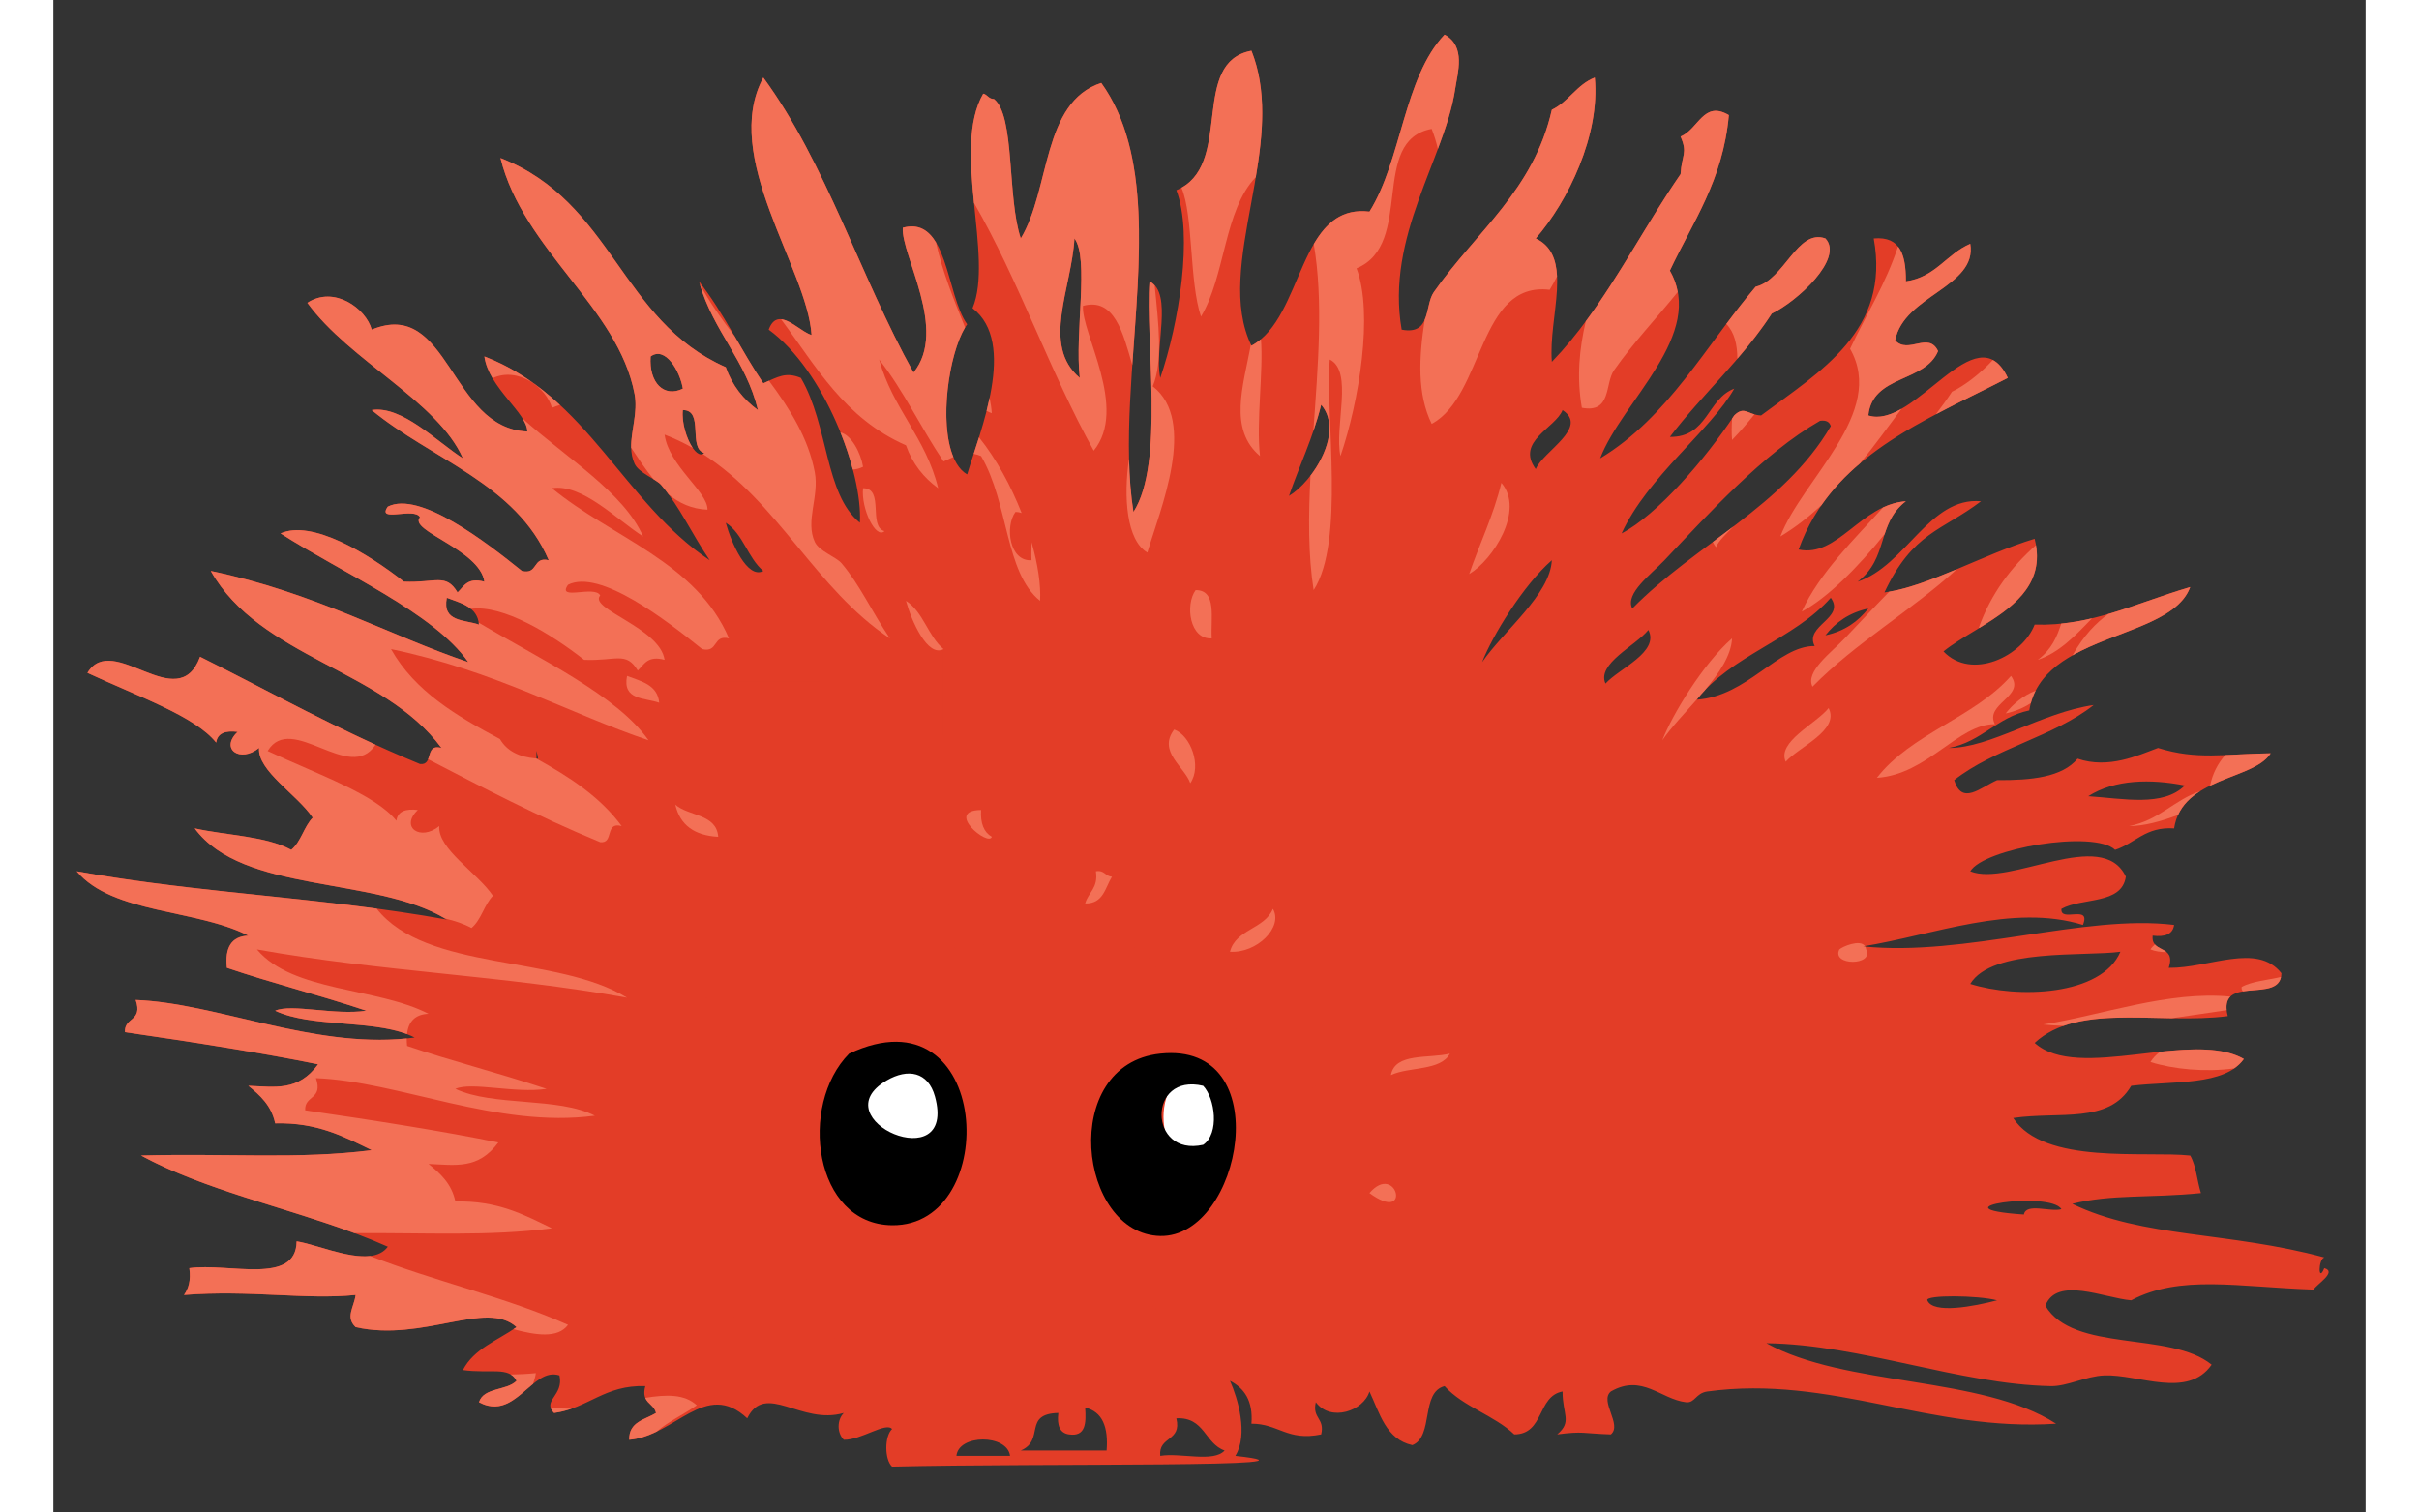 <?xml version="1.0" encoding="utf-8"?>
<!-- Generator: Adobe Illustrator 15.1.0, SVG Export Plug-In . SVG Version: 6.00 Build 0)  -->
<!DOCTYPE svg PUBLIC "-//W3C//DTD SVG 1.1//EN" "http://www.w3.org/Graphics/SVG/1.1/DTD/svg11.dtd">
<svg version="1.1" id="Layer_1" xmlns="http://www.w3.org/2000/svg" xmlns:xlink="http://www.w3.org/1999/xlink" x="0px" y="0px"
	 width="192px" height="120.06px" viewBox="0 0 1240.298 811.376" enable-background="new 0 0 1240.298 811.376"
	 xml:space="preserve">
<rect x="0" y="0" width="1240.298" height="811.376" fill="#333333" stroke="none"/>
<rect x="303.062" y="408.688" fill="#E33D27" width="440" height="322.312"/>
<polygon fill="#F37056" points="548.062,459 543.062,491 595.48,475 631.558,487 620.149,516.493 673.576,524.134 713.745,584 
	700.062,644.844 753.914,671 780.201,542.318 678.062,433.837 "/>
<ellipse fill="#FFFFFF" cx="456.505" cy="603.308" rx="20.83" ry="41.536"/>
<ellipse fill="#FFFFFF" cx="613.519" cy="599.293" rx="18.039" ry="25.608"/>
<path d="M426.848,565.302c76.475-36.052,82.274,92.731,23.019,92.075C407.91,656.909,399.502,592.939,426.848,565.302z
	 M472.886,588.319c-3.647-13.308-14.517-15.274-25.896-8.632C411.107,600.633,485.029,632.633,472.886,588.319z"/>
<path d="M593.734,565.302c63.543-6.768,43.711,98.739,0,97.828C549.726,662.215,539.183,571.111,593.734,565.302z M616.753,614.216
	c8.869-6.019,6.418-24.879,0-31.65C586.653,575.41,587.316,620.858,616.753,614.216z"/>
<path fill="#E33D27" d="M1218.119,680.395c7.154,1.962-4.255,8.762-5.754,11.51c-40.783-1.407-71.586-8.146-97.83,5.754
	c-14.517-1.252-39.852-13.043-46.037,2.878c14.931,25.351,67.049,13.519,89.197,31.651c-12.87,18.54-39.345,5.012-57.547,5.754
	c-10.099,0.416-19.838,5.935-28.774,5.755c-49.039-0.988-101.843-22.372-152.498-23.019c42.625,23.559,115.104,17.253,155.376,43.16
	c-67.472,4.49-120.696-26.278-187.028-17.264c-6.34,0.861-6.592,6.33-11.509,5.754c-13.465-1.579-23.525-15.382-40.283-5.754
	c-6.26,5.23,6.261,17.787,0,23.018c-15.253-0.503-14.684-1.859-28.772,0c8.165-6.89,2.844-10.598,2.877-23.018
	c-13.752,2.551-9.706,22.902-25.896,23.018c-10.812-10.287-27.408-14.791-37.405-25.896c-12.972,3.333-5.671,26.937-17.265,31.65
	c-14.173-3.091-17.477-17.048-23.019-28.772c-3.136,10.441-20.8,16.528-28.773,5.754c-2.085,8.801,4.968,8.464,2.878,17.264
	c-18.137,3.755-22.952-5.821-37.406-5.754c0.949-12.456-3.963-19.055-11.51-23.019c4.176,9.359,9.97,28.835,2.877,40.283
	c58.823,6.435-102.298,3.786-184.15,5.755c-4.103-3.839-4.103-16.305,0-20.142c-3.242-3.983-16.786,6.063-25.896,5.754
	c-3.692-3.776-3.692-10.61,0-14.387c-22.912,6.714-41.991-16.95-51.792,2.878c-22.355-21.002-38.624,9.456-63.301,11.509
	c-0.208-9.795,8.463-10.717,14.387-14.387c-1.225-5.487-8.217-5.209-5.754-14.387c-21.833-0.735-30.381,11.819-48.916,14.387
	c-6.676-6.637,5.328-9.278,2.878-20.142c-14.78-4.791-23.536,24.911-43.161,14.387c2.484-8.068,14.983-6.119,20.142-11.509
	c-4.107-7.834-13.948-3.709-28.773-5.756c5.839-11.424,18.647-15.887,28.773-23.018c-16.19-14.891-50.252,8.151-86.32,0
	c-5.632-5.376-0.888-10.538,0-17.264c-26.711,2.744-56.57-2.806-92.075,0c2.416-3.342,3.799-7.716,2.877-14.388
	c21.001-2.978,57.323,9.365,57.547-14.387c13.15,2.023,39.985,15.118,48.916,2.878c-41.733-18.691-93.205-27.639-132.358-48.915
	c46.858-1.271,84.578,2.139,123.726-2.877c-14.836-7.225-29.161-14.957-51.792-14.387c-1.995-9.515-8.025-14.992-14.387-20.142
	c14.393,0.544,26.632,3.115,37.406-11.511c-28.684-5.917-66.629-11.896-103.584-17.264c-0.489-8.162,9.733-5.614,5.754-17.264
	c44.335,1.66,97.286,27.155,149.623,20.142c-19.613-10.115-54.625-4.845-74.811-14.387c8.817-3.917,31.875,2.574,48.915,0
	c-28.055-9.265-51.18-14.974-74.811-23.02c-1.147-10.739,2.299-16.882,11.509-17.264c-27.891-14.312-72.805-11.593-92.075-34.528
	c67.275,12.083,131.448,13.792,198.537,25.897c-37.895-23.488-109.193-13.576-135.235-48.916
	c17.298,3.808,38.108,4.095,51.792,11.509c5.26-4.333,6.772-12.414,11.51-17.263c-8.29-12.375-29.769-25.14-28.774-37.406
	c-10.126,8.26-21.226,0.57-11.509-8.633c-6.558-0.802-10.812,0.695-11.509,5.755c-11.38-14.192-41.548-24.578-69.057-37.406
	c13.712-22.602,48.516,23.597,60.424-8.632c37.523,18.628,73.715,39.315,117.971,57.547c7.57,0.851,2.265-11.164,11.509-8.631
	c-30.864-42.024-97.425-48.358-123.726-94.953c55.422,11.463,96.745,35.034,138.113,48.915
	c-18.522-26.558-67.382-47.704-100.707-69.056c16.719-7.501,46.628,10.534,66.179,25.896c17.062,0.757,22.496-4.753,28.773,5.755
	c3.467-3.249,5.215-8.211,14.387-5.755c-2.417-17.223-41.047-27.381-34.528-34.528c-2.821-5.753-23.592,3.166-17.264-5.753
	c17.021-8.622,52.713,19.045,71.934,34.528c8.856,2.143,5.53-7.898,14.386-5.755c-17.477-41.028-62.902-54.108-94.952-80.565
	c16.101-2.625,34.859,16.896,48.915,25.896c-13.454-30.673-60.846-52.319-83.443-83.443c14.331-9.428,31.427,3.026,34.529,14.387
	c41.625-17.209,41.851,53.044,83.443,54.67c0.135-9.789-20.698-23.374-23.019-40.283c55.417,21.313,74.771,78.69,120.848,109.339
	c-9.694-14.366-16-28.587-25.896-40.283c-2.906-3.435-12.078-6.455-14.387-11.509c-5.181-11.351,2.501-24.23,0-37.405
	c-8.834-46.596-59.648-77.024-71.934-126.604c60.424,23.635,64.139,87.271,120.849,112.217c3.502,9.927,9.508,17.348,17.264,23.019
	c-6.501-27.068-24.469-42.668-31.65-69.057c13.105,16.627,22.53,36.939,34.528,54.669c7.923-3.45,12.021-6.249,20.142-2.877
	c14.933,25.514,12.746,62.473,31.65,77.688c1.545-27.312-19.079-81.817-48.914-103.585c4.917-13.311,16.061,0.944,23.018,2.877
	c-2.382-36.073-48.858-95.548-25.896-138.113c33.685,45.919,52.119,107.102,80.565,158.254c18.647-22.846-6.754-63.077-5.753-77.689
	c24.345-6.629,23.125,36.008,34.528,51.793c-11.323,15.779-18.107,69.924,0,80.566c6.732-22.835,27.025-70.625,2.877-89.198
	c11.532-27.307-11.375-85.412,5.754-115.095c2.333,0.547,2.873,2.886,5.755,2.878c11.375,8.951,6.991,52.885,14.387,74.811
	c15.883-26.322,11.335-73.067,43.161-83.443c40.395,56.191,5.844,157.535,17.264,230.188c16.882-26.091,6.238-92.451,8.633-123.726
	c12.835,6.351,2.354,36.013,5.753,51.792c9.999-29.156,17.749-76.621,8.633-100.707c31.206-12.896,6.732-68.573,40.283-74.811
	c20.208,50.773-20.771,115.566,0,158.254c28.183-15.123,24.883-76.587,63.301-71.935c17.348-27.735,18.337-71.821,40.283-94.952
	c11.599,6.23,6.939,20.636,5.755,28.774c-5.469,37.506-37.496,79.328-28.774,129.48c16.079,3.051,12.233-12.965,17.264-20.141
	c22.969-32.747,53.524-54.615,63.303-97.83c9.093-4.339,13.37-13.492,23.02-17.264c2.972,30.808-14.271,66.28-31.652,86.321
	c20.782,9.806,6.621,42.072,8.633,66.179c27.801-28.788,45.97-67.206,69.056-100.707c0.631-10.526,3.957-11.038,0-20.142
	c9.694-4.023,12.285-19.592,25.896-11.51c-3.187,35.176-19.389,57.343-31.651,83.443c19.602,34.369-25.643,69.83-37.405,100.707
	c36.49-22.017,56.587-60.427,83.443-92.075c15.522-3.715,22.333-31.311,37.406-25.896c10.121,10.746-15.416,33.993-28.774,40.283
	c-15.814,24.466-37.271,43.289-54.67,66.18c20.4,0.253,19.901-20.384,34.528-25.897c-12.431,22.11-46.615,47.365-60.424,77.689
	c19.49-10.264,44.7-39.687,60.424-63.302c5.48-5.392,7.232-0.313,14.388,0c31.863-23.788,69.443-45.422,60.423-94.952
	c14.787-1.359,17.266,9.59,17.266,23.019c15.977-2.248,21.776-14.675,34.528-20.142c3.883,23.099-35.67,27.604-40.283,51.792
	c7.024,7.731,17.86-5.038,23.019,5.755c-7.003,16.976-35.265,12.69-37.405,34.528c24.951,8.02,57.99-55.858,74.812-20.141
	c-44.948,23.148-94.257,41.938-112.217,92.075c20.916,4.567,33.337-24.18,57.547-25.896c-15.781,11.964-9.128,30.528-25.896,43.16
	c26.053-8.69,38.445-45.669,66.179-43.16c-21.068,16.015-36.569,16.525-51.792,48.915c22.496-2.73,53.81-20.786,80.566-28.773
	c8.664,33.895-29.656,44.938-48.916,60.423c15.141,15.86,42.425,2.503,48.916-14.386c30.661,0.964,54.5-11.661,83.442-20.142
	c-10.476,28.857-79.555,24.02-86.32,66.18c-17.449,3.649-25.379,16.821-43.161,20.142c22.188,0.098,49.978-19.061,77.689-23.019
	c-21.384,16.979-53.405,23.318-74.812,40.283c4.153,13.752,14.089,3.931,23.02,0c18.343,0.12,34.905-1.545,43.159-11.51
	c16.557,5.654,32.235-1.677,43.16-5.754c20.85,6.545,35.652,3.21,60.425,2.876c-9.054,14.494-47.628,12.643-51.792,40.283
	c-15.404-1.017-20.782,7.991-31.651,11.509c-11.448-10.902-70.523-0.736-77.688,11.51c20.973,8.533,70.854-24.019,83.442,2.878
	c-2.158,15.103-23.418,11.11-34.528,17.264c-0.917,7.632,16.124-2.691,11.509,8.632c-37.73-11.667-80.526,5.513-117.971,11.51
	c54.85,5.668,118.797-17.455,166.887-11.51c-0.691,5.061-4.951,6.559-11.51,5.755c-1.102,9.736,12.739,4.527,8.633,17.264
	c21.59,0.281,47.278-13.782,60.423,2.878c0.013,17.277-34.746-0.219-28.772,23.02c-36.653,4.706-80.122-7.428-103.584,14.386
	c23.209,21.063,84.387-7.378,112.217,8.633c-10.348,14.589-38.198,11.672-60.425,14.387c-12.038,20.624-38.479,13.604-63.303,17.264
	c16.473,25.356,71.062,17.585,94.953,20.142c3.191,5.446,3.67,13.594,5.755,20.141c-27.801,2.769-47.735,0.492-69.057,5.755
	c37.866,18.388,83.977,14.851,135.235,28.774C1214.787,675.751,1214.787,688.616,1218.119,680.395z M550.575,202.755
	c-2.799-24.018,5.136-64.358-2.877-74.811C546.247,154.524,529.809,185.218,550.575,202.755z M320.386,191.246
	c-1,14.109,7.149,22.259,17.264,17.264C336.083,198.98,328.187,185.549,320.386,191.246z M662.79,266.057
	c12.775-7.608,29.892-34.197,17.266-48.915C675.722,234.869,668.423,249.626,662.79,266.057z M349.16,243.038
	c-8.98-2.527,0.106-23.126-11.51-23.019C336.487,230.921,344.479,247.532,349.16,243.038z M795.148,251.67
	c3.984-9.588,28.605-22.207,14.388-31.651C805.719,229.717,784.224,236.792,795.148,251.67z M947.648,225.773
	c-30.661,17.531-60.307,50.434-83.442,74.811c-7.183,7.567-21.355,17.894-17.266,25.897c33.73-34.37,81.348-54.849,106.463-97.831
	C952.769,226.41,950.992,225.304,947.648,225.773z M524.678,300.584c-0.634-10.877,2.928-25.946-8.631-25.896
	C510.319,282.514,512.819,301.348,524.678,300.584z M380.811,306.34c-8.363-6.98-10.779-19.912-20.142-25.896
	C363.551,291.078,372.235,310.964,380.811,306.34z M766.376,355.254c11.79-17.008,36.512-36.346,37.405-54.67
	C788.394,313.993,771.743,341.409,766.376,355.254z M228.311,335.113c-0.893-9.655-9.621-11.475-17.264-14.387
	C208.473,333.853,220.511,332.365,228.311,335.113z M881.47,375.396c27.255-1.815,43.564-28.929,63.301-28.773
	c-5.726-10.979,16.68-14.906,8.633-25.897C933.627,343.149,899.886,351.612,881.47,375.396z M950.526,340.868
	c10.267-2.201,17.517-7.421,23.019-14.386C963.276,328.683,956.028,333.901,950.526,340.868z M832.554,366.763
	c7.29-8.131,29.083-16.858,23.02-28.773C848.684,346.513,827.743,356.104,832.554,366.763z M513.169,378.273
	c6.395-9.208,0.152-25.671-8.633-28.774C495.556,361.294,510.111,369.446,513.169,378.273z M259.962,407.046
	c-0.961-12.467-15.933-10.918-23.019-17.264C239.416,400.739,247.216,406.369,259.962,407.046z M406.706,407.046
	c-4.265-2.445-6.186-7.242-5.754-14.387C380.946,392.85,404.992,412.555,406.706,407.046z M1091.516,427.188
	c18.889,1.254,40.199,5.823,51.792-5.755C1125.139,417.853,1105.779,418.069,1091.516,427.188z M861.328,467.471
	c-4.401,8.843,18.793,8.843,14.387,0C874.979,460.736,863.076,465.812,861.328,467.471z M553.451,484.735
	c9.801,0.208,10.718-8.465,14.388-14.387c-3.676-0.158-3.984-3.69-8.633-2.878C560.589,476.523,555.109,478.72,553.451,484.735z
	 M510.292,484.735c-7.593,9.672-6.013,28.515-25.897,25.896c-3.776-8.931,0.782-8.211,0-20.142
	c-7.199,0.358-9.008,5.49-11.509-2.878c8.092-0.539,12.262-5.004,11.509-14.386c-10.543-0.954-15.988,3.191-23.019,5.753
	c0.934,17.233,0.995,33.607-17.264,31.652c-5.686-6.537,3.063-16.076,0-28.774c-15.24-4.692-12.396,8.7-17.264,14.387
	c-3.395-4.271-2.49-12.855-11.509-11.509c0,7.673,0,15.345,0,23.019c8.081,3.429,18.343,4.676,17.264,17.265
	c-9.845-5.036-17.826,1.259-28.772,2.877c-0.647,5.439,3.242,6.348,2.876,11.509c-20.781,5.638-38.186-2.139-57.546-5.755
	c8.283,14.739,31.661,14.379,37.406,31.652c-13.758,2.137-24.104-14.115-31.652-8.633c6.193,2.438,10.178,7.086,8.633,17.264
	c-3.839,4.105-16.303,4.105-20.142,0c0.674,11.893,17.865,8.978,8.631,23.02c4.182,1.572,14.877-3.364,14.388,2.877
	c-2.182,13.162-31.05-0.356-37.406,8.632c6.896,11.329,28.565,7.881,37.406,17.264c-1.878,14.427-12.533,20.074-25.897,23.02
	c1.326,9.228,13.067,8.036,14.387,17.264c14.871,0.481,13.296-15.479,28.774-14.387c0.54,14.764-11.595,19.113,2.877,25.897
	c-10.492,13.175-11.23,19.033-23.019,28.772c22.805,2.664,28.874-11.409,40.283-20.142c-2.058,7.814,13.571-2.061,11.509,5.755
	c-4.952,7.767,3.175,22.35,5.755,31.65c7.086-14.639,24.575-52.949,43.159-28.772c2.435,10.239-8.327,17.241,2.878,20.14
	c2.192-22.945,23.323-8.991,34.528-2.876c4.166-5.435,6.43-12.758,17.264-11.51c5.384,4.21,3.394,15.786,14.388,14.386
	c3.618-14.832,3.551-27.433,14.387-28.772c4.794,3.839,0.961,16.303,5.753,20.142c16.855-0.546,24.453,8.159,31.652,17.264
	c2.821-3.894,9.7-3.729,11.509-8.633c2.332-13.834-12.622-10.39-8.631-25.895c9.053-1.377,11.25,4.096,17.264,5.755
	c4.94-10.819,8.486-8.065,14.387-14.388c23.979,18.039,41.816,11.808,71.934,17.264c-1.113-10.39-15.786-7.231-11.509-23.018
	c-8.464-3.046-19.064-3.957-25.897-8.633c1.4-3.4,3.068-6.524,5.755-8.631c13.47,3.31,44.986,19.467,46.037-5.756
	c-11.807,0.298-23.492,0.473-28.773-5.755c2.439-10.267,7.086-0.345,17.265-2.878c-9.649-13.283,1.758-10.46,2.877-25.895
	c-6.166-9.521-26.475-2.203-31.652-5.756c9.24-13.779,34.226-11.812,43.161-25.896c-16.157-11.033-31.026-7.625-40.283,5.755
	c-19.838-8.728,13.825-22.618,8.633-34.527c-14.173,4.068-22.277-8.931-40.283,0c-1.231-5.479-6.198-7.233-5.755-14.387
	c1.288-8.303,12.381-6.804,14.386-14.387c-16.583-9.897-36.613,11.937-63.301,2.876c8.783-16.153,25.53-24.347,34.528-40.281
	c-15.843,5.749-25.424,31.454-43.161,25.896c10.914-8.452,5.266-19.028,14.388-31.65c-17.888,18.046-29.702,12.679-51.794,17.264
	c0.013-2.885-2.332-3.422-2.876-5.755c-1.933-10.729,11.671-20.717,5.754-25.896C532.046,477.715,525.325,485.381,510.292,484.735z
	 M631.14,510.632c14.477,0.96,28.762-13.325,23.019-23.02C649.742,498.537,634.281,498.427,631.14,510.632z M1028.215,527.896
	c25.193,7.943,70.354,6.553,80.564-17.264C1089.977,513.287,1039.848,508.571,1028.215,527.896z M717.46,576.811
	c9.773-4.619,26.661-2.113,31.651-11.509C737.562,568.133,719.702,564.66,717.46,576.811z M705.951,640.111
	C728.937,657.017,720.579,623.069,705.951,640.111L705.951,640.111z M1056.987,651.621c1.242-6.434,14.185-1.166,20.142-2.877
	C1071.016,638.734,1006.465,648.215,1056.987,651.621z M1005.195,697.658c3.08,7.52,25.159,3.198,37.406,0
	C1032.368,694.931,1003.976,694.675,1005.195,697.658z M544.819,769.592c-5.058-0.693-6.558-4.95-5.755-11.509
	c-19.191,0.495-6.963,14.534-20.142,20.142c15.348,0,30.695,0,46.038,0c0.989-12.499-2.175-20.844-11.51-23.02
	C554.02,763.444,553.811,770.91,544.819,769.592z M593.734,781.103c10.633-1.839,28.667,3.726,34.528-2.878
	c-10.676-3.709-10.682-18.09-25.895-17.264C605.396,773.579,592.638,770.41,593.734,781.103z M484.395,781.103
	c9.594,0,19.187,0,28.774,0C511.691,769.374,485.497,769.412,484.395,781.103z"/>
<rect x="477.335" y="335.988" fill="#E33D27" width="60.604" height="58.978"/>
<rect x="346.712" y="365.477" fill="#E33D27" width="64.323" height="59.871"/>
<rect x="841.76" y="436.07" fill="#E33D27" width="55.402" height="80.423"/>
<rect x="490.15" y="254.548" fill="#E33D27" width="47.789" height="54.634"/>
<rect x="221.61" y="365.477" fill="#E33D27" width="37.53" height="50.935"/>
<g>
	<path fill="#F37056" d="M960.874,342.508c-7.183,7.57-21.354,17.894-17.264,25.897c23.211-23.649,52.995-40.722,77.5-63.077
		c-13.034,5.459-25.59,10.327-36.366,12.113C976.251,326.146,968.231,334.759,960.874,342.508z"/>
	<path fill="#F37056" d="M982.291,286.56c2.111-6.42,4.772-12.605,11.396-17.626c-4.429,0.314-8.461,1.536-12.223,3.29
		c-15.054,16.66-34.13,35.084-43.608,55.898C951.605,320.884,968.188,304.103,982.291,286.56z"/>
	<path fill="#F37056" d="M1032.808,336.755c0.142,0.03,0.276,0.044,0.414,0.069c16.913-10.348,33.999-22.228,30.24-44.329
		C1050.207,304.209,1039.396,318.372,1032.808,336.755z"/>
	<path fill="#F37056" d="M1189.346,404.169c-9.241,0.124-17.092,0.667-24.393,0.958c-3.92,4.524-6.771,9.897-8.097,16.427
		C1169.379,415.4,1184.175,412.447,1189.346,404.169z"/>
	<path fill="#F37056" d="M1093.542,331.732c-5.376,1.275-10.857,2.256-16.521,2.836c-2.233,6.923-5.04,13.786-12.562,19.45
		C1075.991,350.17,1084.845,340.787,1093.542,331.732z"/>
	<path fill="#F37056" d="M929.224,408.688c7.288-8.133,29.083-16.855,23.02-28.774C945.354,388.439,924.413,398.027,929.224,408.688
		z"/>
	<path fill="#F37056" d="M503.376,448.97c-4.265-2.443-6.188-7.237-5.755-14.386C477.616,434.775,501.662,454.479,503.376,448.97z"
		/>
	<path fill="#F37056" d="M759.46,307.98c12.773-7.604,29.892-34.197,17.264-48.915C772.392,276.796,765.091,291.553,759.46,307.98z"
		/>
	<path fill="#F37056" d="M890.099,290.81c0.45,0.896,1.015,1.823,1.72,2.784c1.44-3.468,5.58-7.331,9.607-11.299
		C897.672,285.156,893.89,287.984,890.099,290.81z"/>
	<path fill="#F37056" d="M863.046,397.178c4.893-7.058,12.008-14.521,18.729-22.142c1.233-1.57,2.54-3.068,3.899-4.512
		c7.834-9.309,14.325-18.791,14.776-28.016C885.063,355.918,868.411,383.337,863.046,397.178z"/>
	<path fill="#F37056" d="M1048.356,202.755c-2.375-5.043-5.084-8.048-8.039-9.602c-6.688,7.37-15.63,14.047-21.896,16.997
		c-2.716,4.204-5.642,8.197-8.64,12.116C1022.446,215.568,1035.576,209.336,1048.356,202.755z"/>
	<path fill="#F37056" d="M900.451,236.047c4.218-4.366,8.189-8.975,12.015-13.735c-4.415-1.273-6.41-3.791-10.855,0.584
		c-0.362,0.545-0.758,1.11-1.132,1.661C900.215,228.505,900.145,232.372,900.451,236.047z"/>
	<path fill="#F37056" d="M609.837,420.197c6.396-9.205,0.152-25.672-8.631-28.773C592.226,403.22,606.78,411.374,609.837,420.197z"
		/>
	<path fill="#F37056" d="M1194.9,524.134c-7.083,1.752-15.417,2.252-21.102,5.402c-0.141,1.167,0.173,1.88,0.733,2.349
		C1182.579,530.562,1193.381,531.989,1194.9,524.134z"/>
	<path fill="#F37056" d="M1139.644,437.292c2.543-5.611,6.859-9.652,11.949-12.835c-14.169,4.826-22.213,15.774-38.219,18.758
		C1121.475,443.252,1130.327,440.713,1139.644,437.292z"/>
	<path fill="#F37056" d="M1127.288,506.742c-1.045,0.868-1.879,1.754-2.405,2.652c2.51,1.021,5.441,1.441,8.66,1.458
		C1131.681,509.263,1128.91,508.577,1127.288,506.742z"/>
	<path fill="#F37056" d="M1047.196,382.792c5.236-1.121,9.68-3.037,13.516-5.561c0.651-2.398,1.516-4.628,2.575-6.71
		C1056.552,373.24,1051.367,377.512,1047.196,382.792z"/>
	<path fill="#F37056" d="M978.138,417.319c27.257-1.815,43.566-28.924,63.303-28.772c-5.726-10.976,16.68-14.905,8.631-25.897
		C1030.297,385.073,996.555,393.537,978.138,417.319z"/>
	<path fill="#F37056" d="M957.997,509.395c-4.4,8.846,18.792,8.846,14.388,0c-0.067-0.618-0.256-1.104-0.495-1.534
		c-0.405-0.039-0.817-0.064-1.223-0.106c0.352-0.057,0.709-0.121,1.062-0.181C969.09,503.774,959.548,507.923,957.997,509.395z"/>
	<path fill="#F37056" d="M1174.96,568.179c-11.15-6.416-27.655-5.69-44.926-3.878c-2.112,1.585-3.874,3.4-5.151,5.519
		c12.32,3.887,29.403,5.526,44.851,3.417C1171.755,571.834,1173.537,570.185,1174.96,568.179z"/>
	<path fill="#F37056" d="M1078.151,550.431c16.431-5.851,37.288-4.484,58.229-4.133c9.858-1.38,19.687-2.915,29.369-4.328
		c-0.368-3.449,0.435-5.734,1.99-7.261c-33.084-3.223-68.665,9.885-100.404,14.969
		C1070.905,550.046,1074.514,550.288,1078.151,550.431z"/>
	<path fill="#F37056" d="M519.384,275.245c-5.662-14.417-13.493-28.914-22.875-40.615c-0.964,3.086-1.932,6.056-2.847,8.863
		c1.231,0.242,2.518,0.587,3.958,1.187c14.932,25.513,12.746,62.474,31.652,77.687c0.477-8.462-1.174-19.539-4.568-31.442
		c-0.057,3.267-0.203,6.626-0.026,9.66c-11.858,0.762-14.358-18.07-8.631-25.896C517.35,274.683,518.437,274.894,519.384,275.245z"
		/>
	<path fill="#F37056" d="M267.434,218.783c1.495-0.619,2.919-1.093,4.31-1.493c-11.518-10.683-24.522-19.877-40.555-26.044
		c0.562,4.085,2.214,7.972,4.381,11.664C249.279,196.5,264.522,208.122,267.434,218.783z"/>
	<path fill="#F37056" d="M208.169,401.292c-6.071-1.665-5.877,2.939-7.165,6.057c28.852,14.916,58.187,30.438,92.325,44.498
		c7.57,0.854,2.265-11.161,11.509-8.632c-11.596-15.786-28.231-26.537-45.874-36.275c-9.229-0.704-15.755-4.112-19.403-10.394
		c-23.185-12.392-45.614-25.54-58.449-48.283c55.423,11.464,96.746,35.034,138.113,48.914
		c-16.806-24.092-58.581-43.732-91.072-63.115c0.056,0.345,0.123,0.682,0.157,1.05c-7.8-2.748-19.838-1.262-17.264-14.387
		c4.555,1.734,9.483,3.094,12.92,5.942c17.211-2.379,43.146,13.536,60.73,27.35c17.062,0.757,22.497-4.75,28.774,5.754
		c3.467-3.249,5.214-8.21,14.386-5.754c-2.416-17.22-41.047-27.381-34.528-34.529c-2.821-5.754-23.592,3.17-17.264-5.754
		c17.022-8.621,52.714,19.045,71.935,34.528c8.856,2.146,5.53-7.896,14.386-5.755c-17.479-41.024-62.903-54.107-94.953-80.565
		c16.1-2.625,34.86,16.897,48.915,25.896c-10.372-23.648-40.91-41.933-64.713-63.33c1.58,2.518,2.603,4.867,2.571,7.02
		c-41.592-1.626-41.817-71.881-83.443-54.67c-3.102-11.36-20.198-23.813-34.529-14.387c22.598,31.125,69.99,52.771,83.443,83.443
		c-14.055-9-32.814-28.521-48.915-25.896c32.05,26.456,77.475,39.538,94.952,80.565c-8.856-2.143-5.53,7.898-14.386,5.755
		c-19.22-15.482-54.912-43.15-71.934-34.528c-6.329,8.921,14.442,0,17.264,5.753c-6.519,7.146,32.111,17.307,34.528,34.528
		c-9.172-2.458-10.919,2.506-14.387,5.755c-6.278-10.506-11.712-5-28.773-5.755c-19.551-15.362-49.46-33.396-66.179-25.896
		c33.325,21.353,82.185,42.5,100.707,69.056c-41.368-13.88-82.69-37.453-138.113-48.915
		C110.744,352.937,177.305,359.27,208.169,401.292z"/>
	<path fill="#F37056" d="M309.93,240.203c3.794,5.699,7.626,11.627,11.979,16.89c1.75,1.079,3.316,2.125,4.232,3.209
		c1.371,1.622,2.664,3.302,3.917,5.013c5.709,4.648,12.412,7.81,20.818,8.138c0.135-9.784-20.697-23.373-23.019-40.283
		c5.356,2.061,10.369,4.466,15.109,7.143c-3.299-4.795-6.03-13.607-5.317-20.292c11.616-0.107,2.53,20.492,11.51,23.019
		c-0.256,0.247-0.529,0.405-0.802,0.529c40.576,25.857,60.456,72.41,100.348,98.942c-9.693-14.363-15.999-28.583-25.895-40.283
		c-2.907-3.433-12.078-6.451-14.388-11.509c-5.18-11.346,2.502-24.227,0-37.406c-3.431-18.093-13.198-33.747-24.575-49.033
		c-0.958,0.433-1.958,0.885-3.037,1.354c-5.465-8.079-10.4-16.69-15.39-25.247c-6.822-8.953-13.355-18.146-18.698-27.976
		c7.436,25.506,24.83,41.049,31.21,67.609c-7.756-5.673-13.762-13.092-17.264-23.019c-56.71-24.946-60.425-88.582-120.849-112.217
		c12.285,49.581,63.099,80.007,71.934,126.604C313.643,221.337,309.731,231.121,309.93,240.203z M320.386,191.246
		c7.801-5.695,15.697,7.736,17.264,17.264C327.535,213.503,319.386,205.354,320.386,191.246z"/>
	<path fill="#F37056" d="M390.342,171.301c18.823,25.289,33.874,53.051,66.997,67.624c3.5,9.93,9.508,17.348,17.264,23.019
		c-6.502-27.065-24.469-42.667-31.652-69.057c13.106,16.628,22.53,36.938,34.529,54.669c1.955-0.851,3.672-1.661,5.28-2.349
		c-7.824-18.554-2.404-55.13,6.276-69.523c-5.993-14.727-12.288-30.299-15.581-45.543c-3.897-6.521-9.289-10.278-17.834-7.952
		c-1.001,14.612,24.4,54.842,5.753,77.689c-28.446-51.154-46.88-112.335-80.565-158.254
		c-22.962,42.564,23.513,102.04,25.896,138.113C402.079,178.449,395.608,171.753,390.342,171.301z"/>
	<path fill="#F37056" d="M307.717,362.65c-2.574,13.127,9.463,11.639,17.264,14.386C324.087,367.382,315.359,365.561,307.717,362.65
		z"/>
	<path fill="#F37056" d="M422.181,231.992c2.706,6.736,4.949,13.468,6.649,19.912c1.728-0.054,3.573-0.523,5.49-1.47
		C433.1,243.018,428.039,233.279,422.181,231.992z"/>
	<path fill="#F37056" d="M445.829,284.961c-8.981-2.523,0.107-23.125-11.509-23.018
		C433.156,272.845,441.148,289.458,445.829,284.961z"/>
	<path fill="#F37056" d="M258.801,736.706c-4.395,0.452-8.885,0.662-13.462,0.742c1.256,0.752,2.302,1.819,3.113,3.371
		c-5.159,5.39-17.657,3.44-20.142,11.509c12.687,6.804,20.833-3.199,28.999-9.835C257.897,740.678,258.528,738.765,258.801,736.706z
		"/>
	<path fill="#F37056" d="M266.762,755.276c0.264,0.874,0.81,1.79,1.832,2.807c3.484-0.483,6.612-1.317,9.545-2.352
		C274.396,755.826,270.598,755.697,266.762,755.276z"/>
	<path fill="#F37056" d="M87.321,398.415c0.697-5.061,4.951-6.556,11.509-5.755c-9.717,9.203,1.383,16.893,11.509,8.633
		c-0.995,12.268,20.484,25.031,28.774,37.406c-4.737,4.849-6.25,12.93-11.51,17.263c-13.684-7.414-34.494-7.701-51.792-11.509
		c25.82,35.04,96.11,25.613,134.24,48.339c5.202,1.239,10.045,2.832,14.222,5.095c5.26-4.334,6.771-12.415,11.509-17.264
		c-8.289-12.375-29.768-25.138-28.773-37.406c-10.127,8.261-21.226,0.574-11.509-8.632c-6.559-0.797-10.813,0.698-11.51,5.755
		c-11.38-14.19-41.547-24.576-69.056-37.406c12.836-21.153,44.149,17.963,57.867-3.383c-33.871-15.463-63.552-32.002-94.112-47.173
		c-11.909,32.229-46.712-13.968-60.424,8.632C45.773,373.837,75.941,384.222,87.321,398.415z"/>
	<path fill="#F37056" d="M558.045,241.802c18.647-22.845-6.755-63.077-5.755-77.688c16.821-4.578,21.438,14.355,26.444,31.704
		c3.859-55.909,10.377-113.72-16.651-151.317c-31.825,10.377-27.278,57.123-43.161,83.443c-7.396-21.926-3.011-65.862-14.387-74.811
		c-2.882,0.008-3.421-2.33-5.755-2.878c-8.584,14.876-7.112,36.892-4.959,58.59C517.875,150.519,534.557,199.568,558.045,241.802z
		 M547.697,127.944c8.013,10.453,0.078,50.795,2.877,74.811C529.809,185.218,546.247,154.523,547.697,127.944z"/>
	<path fill="#F37056" d="M345.122,753.97c-6.598-6.066-16.163-5.833-27.619-3.981c1.346,3.273,4.917,4.318,5.761,8.095
		c-5.923,3.67-14.595,4.592-14.387,14.387c5.249-0.438,10.112-2.163,14.741-4.403C329.979,762.56,338.159,758.873,345.122,753.97z"
		/>
	<path fill="#F37056" d="M248.452,712.046c-0.542,0.382-1.118,0.733-1.677,1.101c11.644,3.148,23.822,5.156,29.29-2.338
		c-32.949-14.757-71.948-23.459-106.184-36.933c-11.934,1.41-29.524-6.348-39.401-7.868c-0.224,23.752-36.545,11.409-57.547,14.387
		c0.922,6.672-0.461,11.046-2.877,14.388c35.505-2.806,65.364,2.744,92.075,0c-0.888,6.726-5.632,11.888,0,17.264
		C198.2,720.197,232.262,697.155,248.452,712.046z"/>
	<path fill="#F37056" d="M93.076,519.263c23.631,8.046,46.756,13.755,74.811,23.02c-17.04,2.574-40.098-3.917-48.915,0
		c18.857,8.913,50.641,4.909,70.734,12.585c0.714-6.782,4.347-10.647,11.549-10.944c-27.892-14.313-72.805-11.594-92.075-34.528
		c67.275,12.082,131.448,13.792,198.538,25.896c-37.479-23.228-107.606-13.814-134.334-47.8
		c-53.725-7.24-106.279-10.213-160.873-20.021c19.271,22.936,64.184,20.216,92.075,34.528
		C95.375,502.381,91.929,508.523,93.076,519.263z"/>
	<path fill="#F37056" d="M47.038,619.971c33.711,18.32,76.542,27.512,114.439,41.641c38.881-0.242,71.881,1.775,105.957-2.594
		c-14.836-7.222-29.162-14.954-51.792-14.387c-1.996-9.515-8.026-14.989-14.387-20.142c14.393,0.546,26.632,3.118,37.405-11.511
		c-28.683-5.918-66.628-11.896-103.584-17.264c-0.488-8.159,9.733-5.614,5.755-17.264c44.334,1.663,97.285,27.155,149.622,20.141
		c-19.612-10.115-54.624-4.844-74.81-14.386c8.817-3.917,31.875,2.574,48.914,0c-28.054-9.262-51.179-14.971-74.811-23.02
		c-0.152-1.431-0.21-2.767-0.196-4.032c-50.952,5.159-102.247-19.012-145.388-20.627c3.979,11.649-6.243,9.102-5.754,17.264
		c36.956,5.367,74.9,11.347,103.584,17.264c-10.773,14.626-23.013,12.055-37.406,11.511c6.362,5.149,12.392,10.627,14.387,20.142
		c22.631-0.57,36.957,7.162,51.792,14.387C131.616,622.109,93.896,618.7,47.038,619.971z"/>
	<path fill="#F37056" d="M1083.058,351.613c23.241-13.143,56.156-17.439,63.128-36.642c-15.511,4.544-29.56,10.265-43.976,14.46
		C1095.478,334.435,1089.207,340.808,1083.058,351.613z"/>
	<path fill="#F37056" d="M503.376,221.66c-0.172-2.607-0.598-5.354-1.188-8.191c-0.486,2.327-1.028,4.651-1.613,6.958
		C501.561,220.979,502.502,221.418,503.376,221.66z"/>
	<path fill="#F37056" d="M333.613,431.706c2.473,10.96,10.272,16.589,23.018,17.264C355.67,436.506,340.699,438.051,333.613,431.706
		z"/>
	<path fill="#F37056" d="M457.339,322.367c2.882,10.638,11.565,30.522,20.142,25.897
		C469.118,341.283,466.702,328.352,457.339,322.367z"/>
	<path fill="#F37056" d="M612.715,316.613c-5.726,7.828-3.226,26.66,8.633,25.895C620.713,331.634,624.276,316.567,612.715,316.613z
		"/>
	<path fill="#F37056" d="M675.856,231.276c1.558-4.553,2.999-9.222,4.199-14.134c8.91,10.386,3.006,26.675-5.728,38.041
		c-1.132,21.552-1.289,42.471,1.689,61.431c16.882-26.089,6.238-92.453,8.631-123.727c12.837,6.35,2.355,36.018,5.755,51.793
		c9.998-29.156,17.747-76.622,8.632-100.708c31.207-12.892,6.733-68.573,40.283-74.812c1.399,3.519,2.481,7.109,3.336,10.751
		c4.207-11.24,7.807-22.055,9.335-32.533c1.185-8.138,5.844-22.544-5.755-28.774c-21.946,23.131-22.936,67.216-40.283,94.952
		c-14.696-1.781-23.28,6.128-29.863,17.402C681.301,161.274,678.35,196.469,675.856,231.276z"/>
	<path fill="#F37056" d="M579.348,274.688c-1.434-9.114-2.142-18.679-2.366-28.551c-3.036,20.503-1.369,43.75,9.838,50.334
		c6.732-22.834,27.025-70.625,2.876-89.199c5.542-13.125,3.13-33.365,1.032-54.141c-0.779-0.859-1.652-1.627-2.747-2.169
		C585.586,182.237,596.23,248.598,579.348,274.688z"/>
	<path fill="#F37056" d="M642.368,184.844c-4.242,22.451-12.071,45.527,4.875,59.835c-2.124-18.231,1.93-45.861,0.506-62.69
		c-1.584,1.338-3.273,2.521-5.099,3.502C642.546,185.28,642.469,185.058,642.368,184.844z"/>
	<path fill="#F37056" d="M735.584,171.567c-3.144,20.468-4.104,39.732,3.734,55.847c28.184-15.123,24.885-76.587,63.302-71.934
		c1.431-2.284,2.714-4.715,3.945-7.202c-0.443-9.034-3.183-16.45-11.417-20.335c17.382-20.041,34.624-55.513,31.652-86.321
		c-9.649,3.774-13.927,12.925-23.02,17.264c-9.778,43.213-40.334,65.083-63.303,97.83
		C737.782,160.567,737.619,166.937,735.584,171.567z"/>
	<path fill="#F37056" d="M615.593,169.868c13.074-21.664,12.321-57.153,29.395-74.822c3.894-23.297,6.041-46.757-2.338-67.809
		c-32.509,6.044-10.543,58.502-37.533,73.487C611.578,115.878,609.23,151.007,615.593,169.868z"/>
	<path fill="#F37056" d="M989.466,132.274c-6.629,20.231-17.129,36.588-25.714,54.857c19.602,34.371-25.643,69.833-37.405,100.708
		c8.093-4.883,15.348-10.604,22.084-16.849c5.897-8.486,12.911-15.855,20.705-22.443c7.69-9.467,14.92-19.396,22.237-29.24
		c-6.167,3.535-12.203,5.396-17.828,3.588c2.141-21.838,30.402-17.553,37.405-34.528c-5.158-10.793-15.994,1.975-23.019-5.755
		c4.613-24.188,44.166-28.692,40.283-51.792c-12.752,5.465-18.552,17.894-34.528,20.142
		C993.687,143.325,992.877,136.5,989.466,132.274z"/>
	<path fill="#F37056" d="M913.12,153.84c-5.465,6.44-10.646,13.165-15.746,19.968c4.431,4.585,5.854,11.127,5.926,18.638
		c6.564-7.66,12.868-15.579,18.452-24.219c13.358-6.291,38.896-29.535,28.774-40.283C935.453,122.529,928.643,150.125,913.12,153.84
		z"/>
	<path fill="#F37056" d="M822.007,172.346c-3.472,14.691-4.96,30.12-2.122,46.437c16.079,3.051,12.233-12.965,17.264-20.142
		c10.699-15.258,23.033-28.164,34.16-41.958c-0.713-3.833-2.051-7.663-4.227-11.476c12.263-26.102,28.465-48.266,31.651-83.443
		c-13.611-8.084-16.202,7.488-25.896,11.51c3.957,9.104,0.631,9.615,0,20.142C855.191,119.025,840.405,147.489,822.007,172.346z"/>
</g>
</svg>
